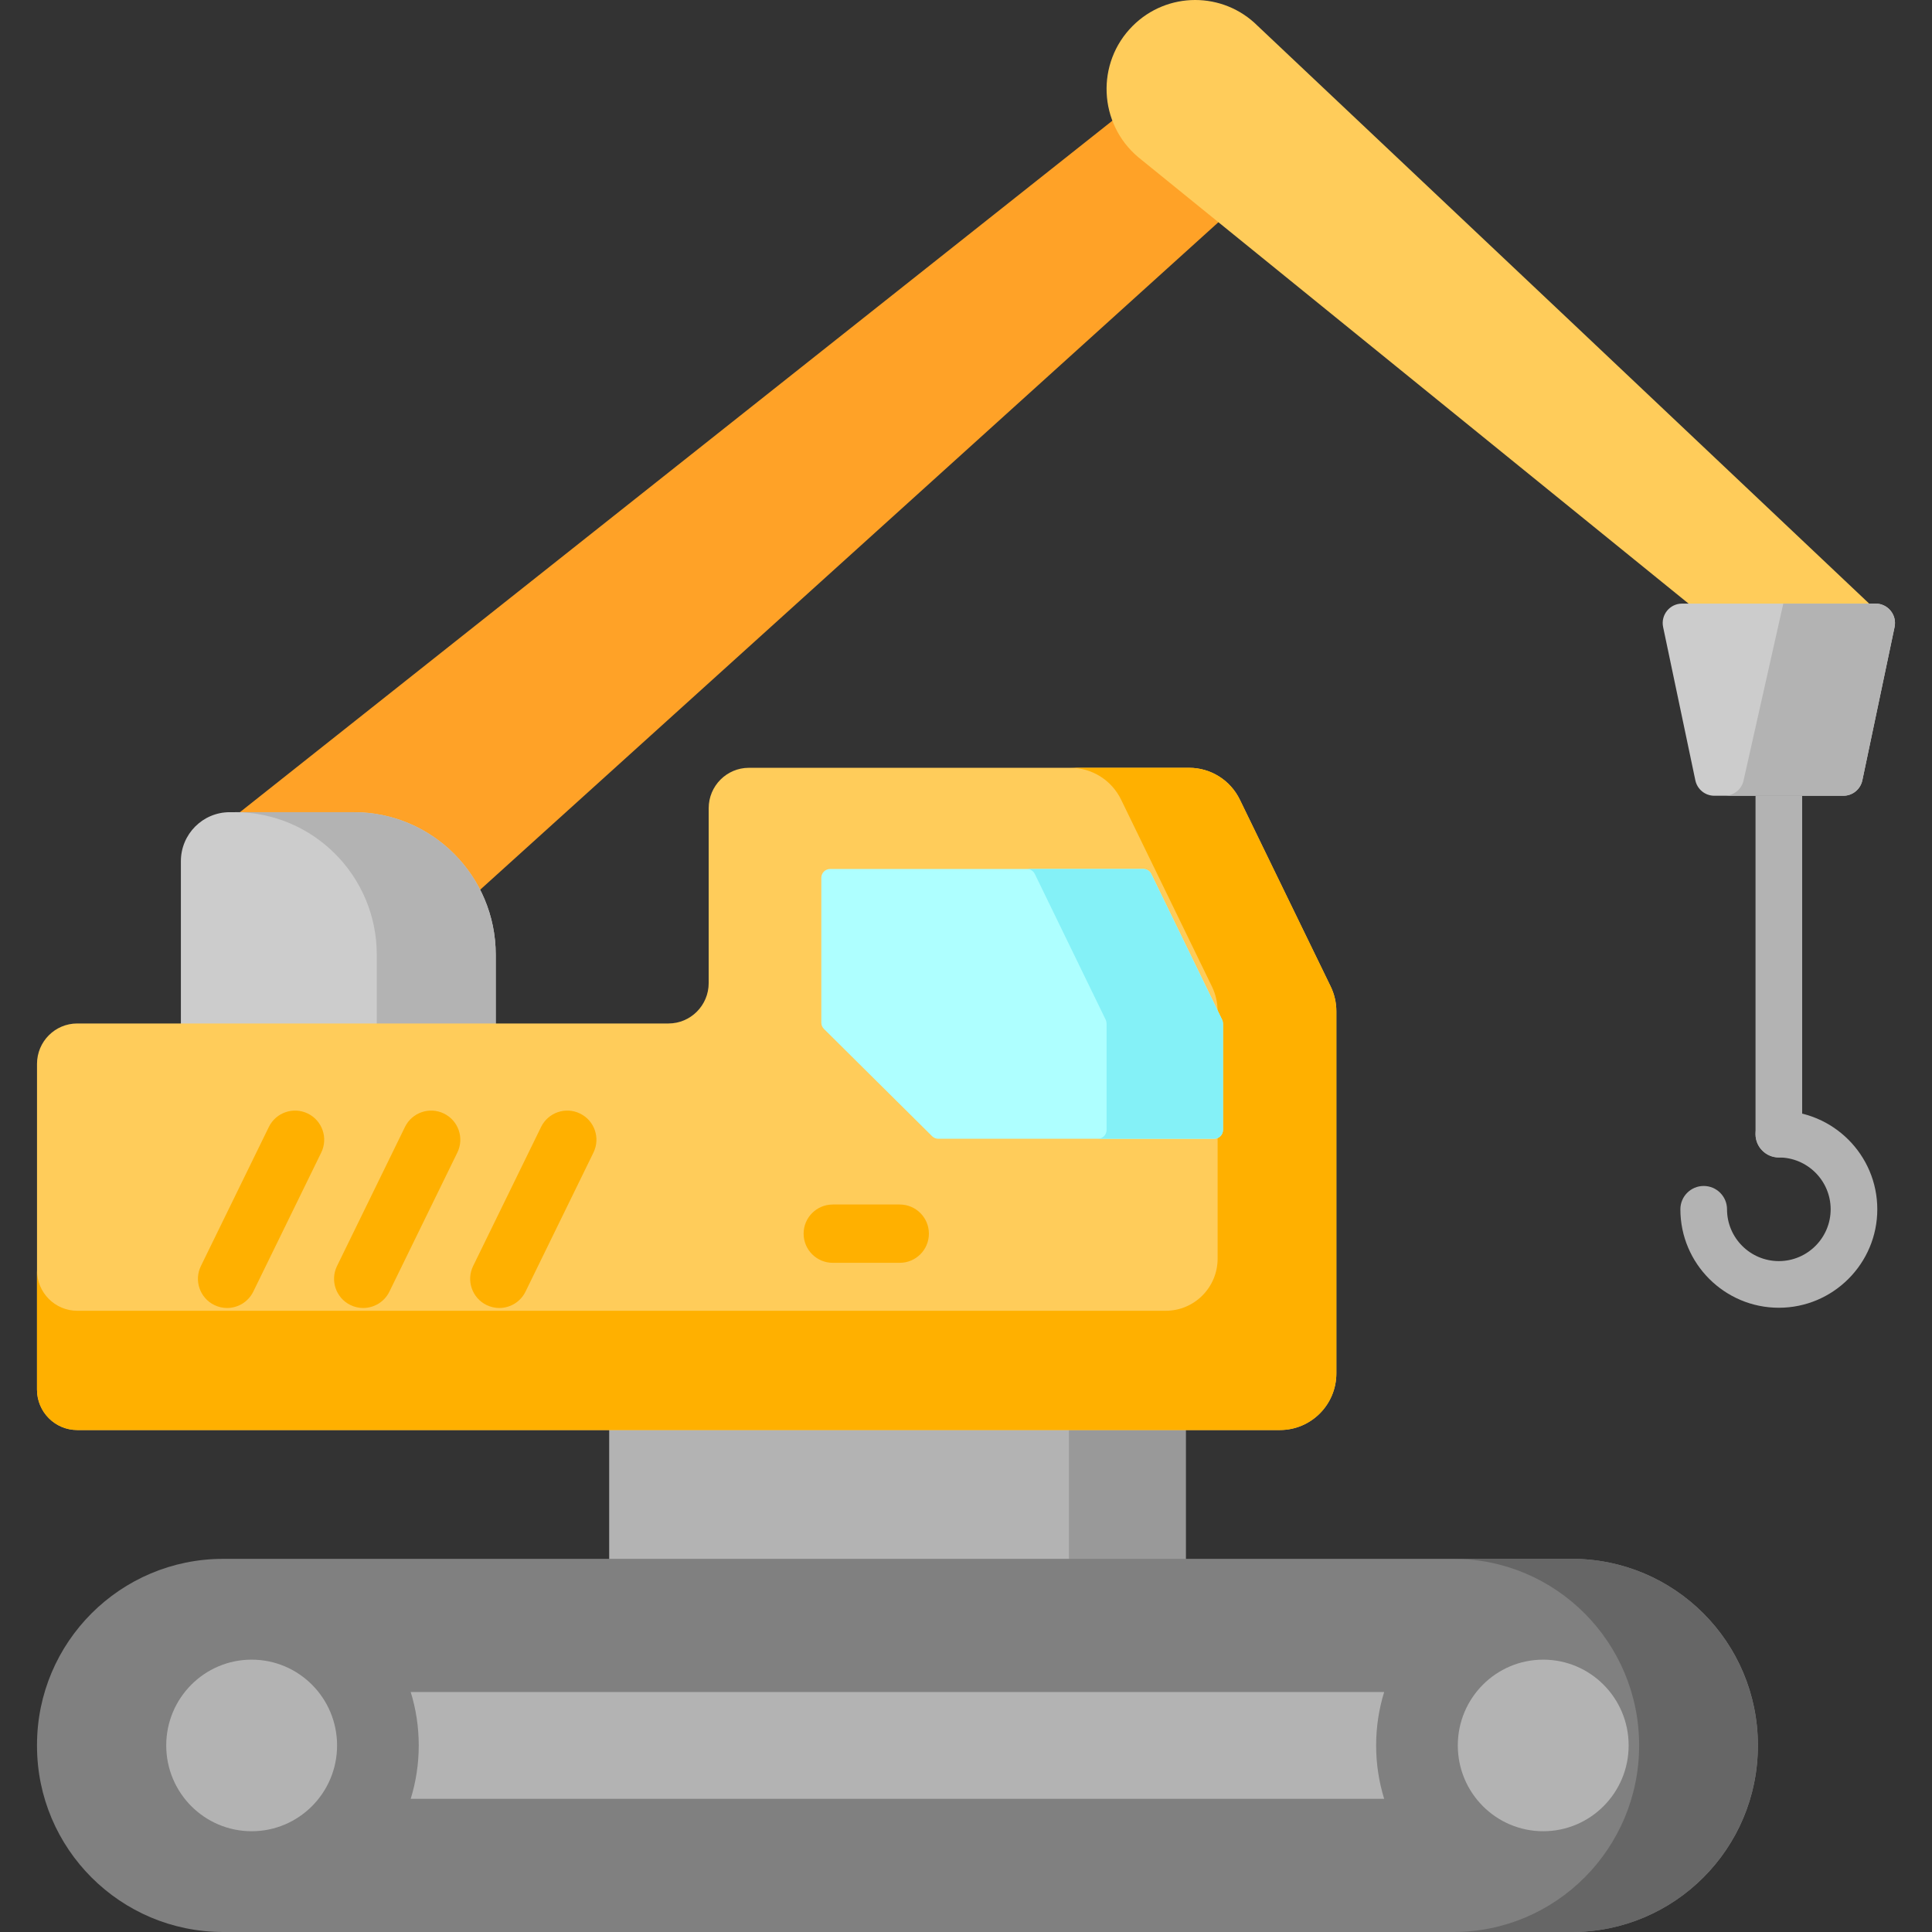 <?xml version="1.0" encoding="iso-8859-1"?>
<!-- Generator: Adobe Illustrator 19.0.0, SVG Export Plug-In . SVG Version: 6.00 Build 0)  -->
<svg xmlns="http://www.w3.org/2000/svg" xmlns:xlink="http://www.w3.org/1999/xlink" version="1.1" id="Layer_1" x="0px" y="0px" viewBox="0 0 512.001 512.001" style="enable-background:new 0 0 512.001 512.001;" xml:space="preserve">
<rect x="0" y="0" width="512.001" height="512.001" fill="#333333" stroke="none"/>
<path style="fill:#FFA227;" d="M303.501,40.5c-3.269-2.749-5.468-6.275-6.833-10L61.251,217.083l30.922-0.245  c14.599,0,25.848,9.452,32.078,21.662L325.08,56.912L303.501,40.5z"/>
<rect x="161.441" y="369.97" style="fill:#B3B3B3;" width="152.79" height="52.15"/>
<rect x="283.281" y="369.97" style="fill:#999999;" width="30.945" height="52.15"/>
<path style="fill:#CCCCCC;" d="M131.376,280.239v-27.235c0-20.857-16.835-37.765-37.603-37.765H60.877  c-7.148,0-12.942,5.819-12.942,12.998v52.003h83.441V280.239z"/>
<path style="fill:#B3B3B3;" d="M93.773,215.238H62.244c20.767,0,37.603,16.908,37.603,37.765v27.235h31.529v-27.235  C131.376,232.146,114.54,215.238,93.773,215.238z"/>
<path style="fill:#808080;" d="M416.52,512H59.145c-27.249,0-49.338-22.089-49.338-49.338v-0.213  c0-27.249,22.089-49.338,49.338-49.338H416.52c27.249,0,49.338,22.089,49.338,49.338v0.213C465.858,489.91,443.769,512,416.52,512z"/>
<path style="fill:#666666;" d="M416.626,413.111h-31.467c27.19,0,49.232,22.137,49.232,49.445l0,0  c0,27.308-22.042,49.445-49.232,49.445h31.467c27.19,0,49.232-22.137,49.232-49.445l0,0  C465.858,435.248,443.816,413.111,416.626,413.111z"/>
<g>
	<ellipse style="fill:#B3B3B3;" cx="66.691" cy="462.56" rx="22.638" ry="22.735"/>
	<ellipse style="fill:#B3B3B3;" cx="408.971" cy="462.56" rx="22.638" ry="22.735"/>
	<path style="fill:#B3B3B3;" d="M366.821,448.402H108.843c1.383,4.471,2.129,9.225,2.129,14.153c0,4.928-0.746,9.682-2.129,14.153   h257.978c-1.383-4.471-2.129-9.225-2.129-14.153C364.693,457.627,365.438,452.874,366.821,448.402z"/>
</g>
<path style="fill:#FFCC5A;" d="M315.13,203.476H198.474c-5.891,0-10.666,4.796-10.666,10.712v46.332  c0,5.916-4.775,10.712-10.666,10.712H20.473c-5.891,0-10.666,4.796-10.666,10.712v86.315c0,5.916,4.776,10.712,10.666,10.712  h318.725c8.257,0,14.951-6.723,14.951-15.016v-95.958c0-2.283-0.518-4.536-1.516-6.588l-24.069-49.507  C326.058,206.746,320.844,203.476,315.13,203.476z"/>
<path style="fill:#FFB000;" d="M352.634,261.41l-24.069-49.507c-2.507-5.157-7.721-8.428-13.435-8.428h-31.467  c5.714,0,10.928,3.271,13.435,8.428l24.069,49.507c0.997,2.052,1.516,4.305,1.516,6.588v65.547c0,7.635-6.163,13.824-13.764,13.824  H20.473c-5.891,0-10.666-4.796-10.666-10.712v31.603c0,5.916,4.776,10.713,10.667,10.713h287.257h31.467  c8.257,0,14.951-6.723,14.951-15.016v-31.603v-64.356C354.149,265.715,353.631,263.462,352.634,261.41z"/>
<path style="fill:#AEFFFF;" d="M302.998,230.292h-83.01c-1.286,0-2.328,1.047-2.328,2.338v38.38c0,0.625,0.249,1.224,0.692,1.663  l28.666,28.435c0.436,0.432,1.023,0.675,1.636,0.675h73.127c1.286,0,2.328-1.047,2.328-2.338v-28.179  c0-0.355-0.081-0.706-0.236-1.026l-18.783-38.636C304.699,230.801,303.888,230.292,302.998,230.292z"/>
<path style="fill:#84F1F7;" d="M323.873,270.24l-18.783-38.636c-0.39-0.803-1.202-1.312-2.092-1.312h-30.854  c0.89,0,1.701,0.509,2.092,1.312l18.783,38.636c0.155,0.319,0.236,0.67,0.236,1.026v28.179c0,1.291-1.042,2.338-2.328,2.338h30.854  c1.286,0,2.328-1.047,2.328-2.338v-28.179C324.109,270.91,324.028,270.56,323.873,270.24z"/>
<path style="fill:#FFCC5A;" d="M393.703,63.893L333.268,6.832c-9.171-9.127-23.958-9.107-33.104,0.045  c-9.78,9.785-9.086,25.891,1.499,34.792L450.001,162h47.506l-81.254-76.816L393.703,63.893z"/>
<path style="fill:#CCCCCC;" d="M488.523,210.882h-34.22c-2.424,0-4.517-1.705-5.018-4.087l-8.542-40.617  c-0.674-3.203,1.759-6.216,5.018-6.216h51.303c3.259,0,5.692,3.013,5.018,6.216l-8.542,40.617  C493.04,209.177,490.947,210.882,488.523,210.882z"/>
<path style="fill:#B3B3B3;" d="M497.064,159.962h-24.472l-10.519,46.832c-0.501,2.382-2.594,4.087-5.018,4.087h31.467  c2.424,0,4.517-1.705,5.018-4.087l8.542-40.617C502.756,162.976,500.324,159.962,497.064,159.962z"/>
<g>
	<path style="fill:#FFB000;" d="M238.441,334.66h-17.75c-4.267,0-7.726-3.459-7.726-7.726s3.459-7.726,7.726-7.726h17.75   c4.267,0,7.726,3.459,7.726,7.726S242.708,334.66,238.441,334.66z"/>
	<path style="fill:#FFB000;" d="M60.176,346.631c-1.139,0-2.294-0.253-3.386-0.787c-3.834-1.873-5.424-6.5-3.55-10.334   l18.008-36.855c1.874-3.833,6.5-5.426,10.334-3.549c3.834,1.873,5.424,6.5,3.55,10.334l-18.008,36.855   C65.783,345.037,63.035,346.631,60.176,346.631z"/>
	<path style="fill:#FFB000;" d="M96.248,346.631c-1.139,0-2.294-0.253-3.386-0.787c-3.834-1.873-5.424-6.499-3.55-10.333   l18.007-36.855c1.874-3.835,6.5-5.427,10.334-3.55c3.834,1.873,5.424,6.499,3.55,10.333l-18.007,36.855   C101.856,345.037,99.107,346.631,96.248,346.631z"/>
	<path style="fill:#FFB000;" d="M132.32,346.631c-1.139,0-2.294-0.253-3.386-0.787c-3.834-1.873-5.424-6.5-3.55-10.334   l18.008-36.855c1.873-3.833,6.499-5.426,10.334-3.549c3.834,1.873,5.424,6.5,3.55,10.334l-18.008,36.855   C137.928,345.037,135.179,346.631,132.32,346.631z"/>
</g>
<g>
	<path style="fill:#B3B3B3;" d="M471.413,346.569c-14.389,0-26.095-11.706-26.095-26.095c0-3.413,2.768-6.181,6.181-6.181   s6.181,2.768,6.181,6.181c0,7.572,6.16,13.732,13.732,13.732s13.732-6.16,13.732-13.732s-6.16-13.732-13.732-13.732   c-3.413,0-6.181-2.768-6.181-6.181s2.768-6.181,6.181-6.181c14.388,0,26.094,11.706,26.094,26.095   C497.507,334.863,485.801,346.569,471.413,346.569z"/>
	<path style="fill:#B3B3B3;" d="M465.247,210.882c-0.005,0.099-0.015,0.196-0.015,0.296v89.383c0,3.413,2.768,6.181,6.181,6.181   s6.181-2.768,6.181-6.181v-89.383c0-0.1-0.01-0.197-0.015-0.296H465.247z"/>
</g>
<g>
</g>
<g>
</g>
<g>
</g>
<g>
</g>
<g>
</g>
<g>
</g>
<g>
</g>
<g>
</g>
<g>
</g>
<g>
</g>
<g>
</g>
<g>
</g>
<g>
</g>
<g>
</g>
<g>
</g>
</svg>
